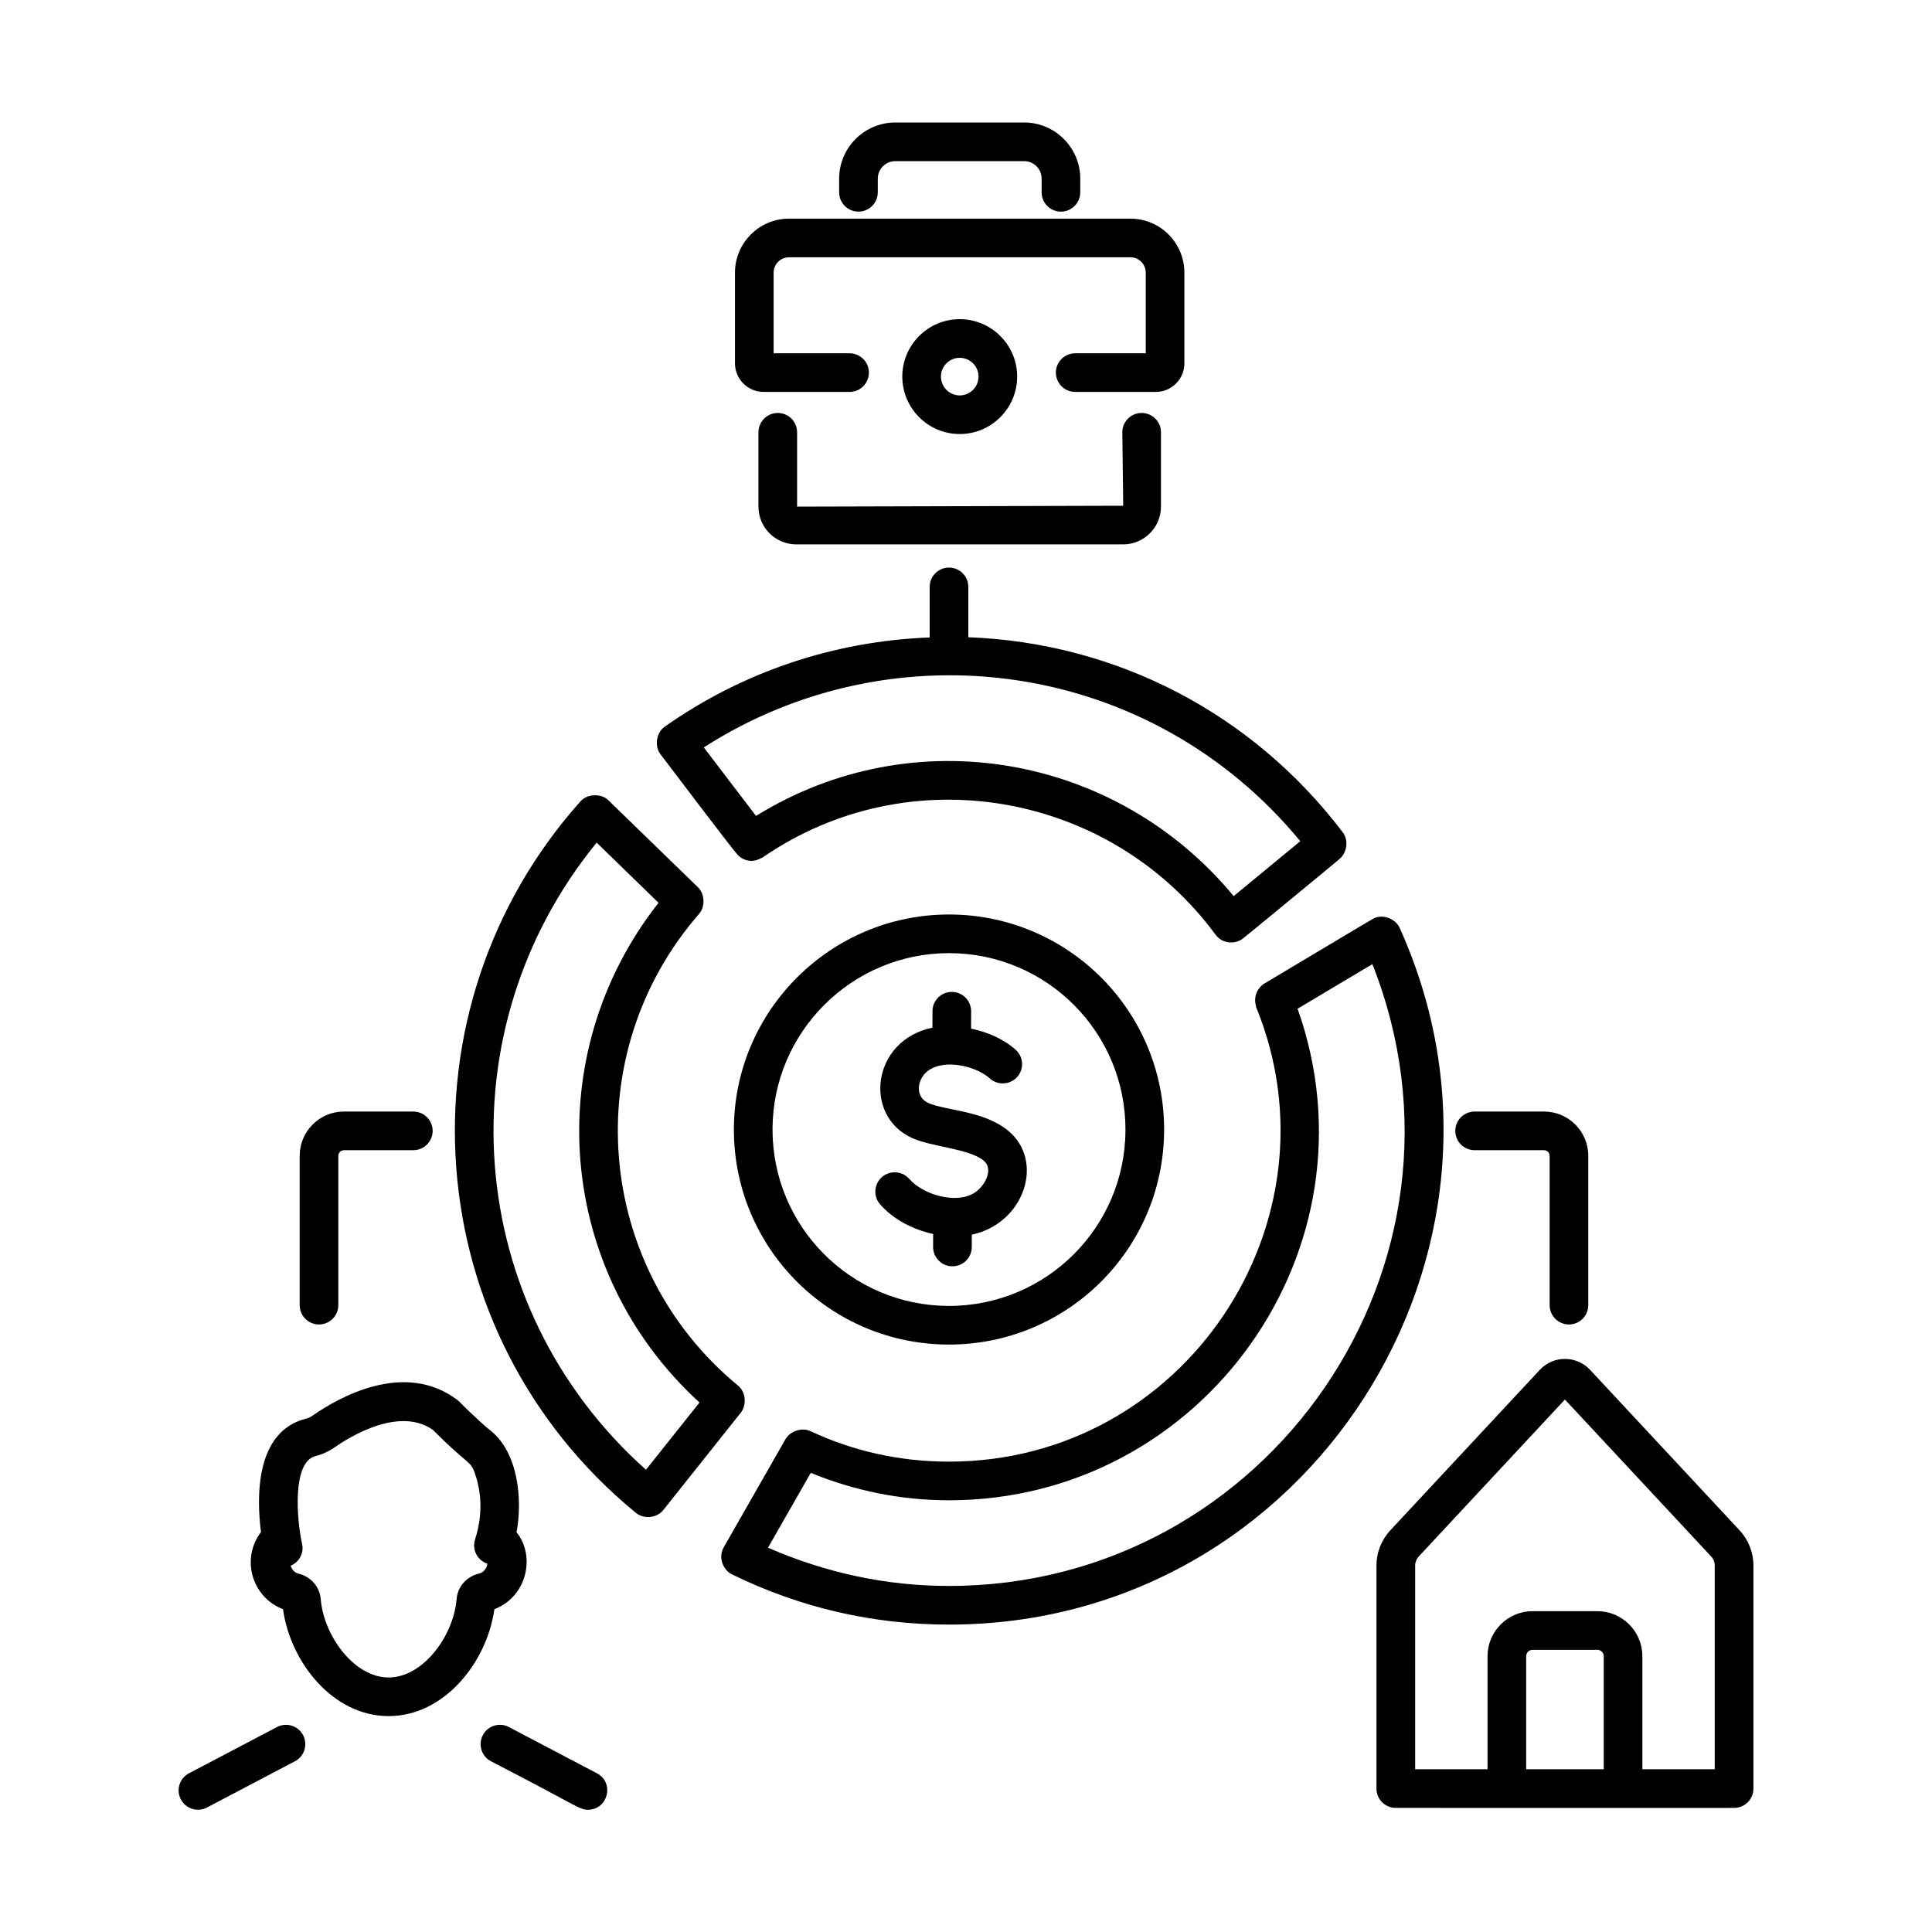 <svg width="35" height="35" viewBox="0 0 35 35" fill="none" xmlns="http://www.w3.org/2000/svg">
<path d="M11.521 27.408C11.522 27.408 11.523 27.408 11.523 27.409C11.524 27.41 11.524 27.41 11.525 27.411C11.662 27.52 11.893 27.505 12.014 27.359C12.014 27.358 12.014 27.357 12.015 27.357C12.015 27.356 12.016 27.356 12.017 27.355L13.422 25.59C13.525 25.46 13.518 25.223 13.371 25.102C10.762 22.951 10.459 19.087 12.665 16.555C12.784 16.417 12.763 16.189 12.645 16.074C11.955 15.404 10.961 14.441 11.012 14.488C10.885 14.374 10.649 14.381 10.528 14.504C10.527 14.506 10.526 14.509 10.524 14.511C10.523 14.513 10.52 14.514 10.518 14.515C7.143 18.292 7.553 24.155 11.521 27.408ZM10.809 15.265L11.93 16.355C9.77 19.099 10.066 23.026 12.672 25.408L11.702 26.626C8.371 23.65 8.029 18.669 10.809 15.265Z" fill="black"/>
<path d="M22.903 17.819C22.79 17.887 22.706 18.044 22.75 18.209C22.754 18.223 22.753 18.238 22.759 18.252C24.341 22.134 21.461 26.479 17.192 26.479C16.309 26.479 15.465 26.293 14.684 25.927C14.525 25.852 14.312 25.929 14.231 26.07L13.11 28.033C13.108 28.037 13.108 28.041 13.106 28.044C13.105 28.048 13.101 28.049 13.1 28.053C13.014 28.228 13.103 28.432 13.24 28.511C13.243 28.513 13.247 28.512 13.25 28.514C13.254 28.516 13.256 28.519 13.26 28.521C14.491 29.125 15.814 29.431 17.192 29.431C23.717 29.431 28.005 22.672 25.356 16.809C25.286 16.653 25.07 16.555 24.893 16.634C24.846 16.655 23.809 17.281 22.903 17.819ZM17.192 28.731C16.048 28.731 14.95 28.49 13.913 28.038L14.688 26.682C15.478 27.006 16.317 27.179 17.192 27.179C21.79 27.179 25.048 22.618 23.507 18.274L24.862 17.466C27.009 22.898 22.97 28.731 17.192 28.731Z" fill="black"/>
<path d="M11.957 13.653C11.958 13.655 11.96 13.656 11.961 13.658C11.996 13.705 13.263 15.38 13.361 15.483C13.469 15.598 13.636 15.634 13.785 15.547C13.793 15.543 13.803 15.542 13.811 15.537C16.471 13.7 20.112 14.341 22.021 16.933C22.023 16.936 22.026 16.936 22.028 16.939C22.031 16.942 22.031 16.945 22.033 16.948C22.158 17.1 22.377 17.107 22.511 17.007C22.559 16.972 24.316 15.525 24.269 15.559C24.397 15.454 24.438 15.227 24.325 15.077C22.684 12.919 20.227 11.647 17.542 11.544V10.632C17.542 10.438 17.385 10.282 17.192 10.282C16.999 10.282 16.842 10.438 16.842 10.632V11.548C15.114 11.614 13.461 12.166 12.041 13.165C12.04 13.167 12.039 13.169 12.037 13.17C12.035 13.171 12.033 13.172 12.031 13.173C11.882 13.287 11.863 13.52 11.957 13.653ZM23.556 15.239L22.349 16.234C20.227 13.666 16.553 13.013 13.696 14.781L12.75 13.54C16.214 11.319 20.852 11.958 23.556 15.239Z" fill="black"/>
<path d="M17.179 24.358H17.192C19.34 24.358 21.082 22.624 21.089 20.475C21.096 18.323 19.358 16.574 17.205 16.567C17.2 16.567 17.197 16.567 17.192 16.567C15.049 16.567 13.303 18.306 13.295 20.45C13.288 22.603 15.026 24.351 17.179 24.358ZM17.192 17.267H17.202C18.968 17.273 20.394 18.706 20.389 20.473C20.383 22.235 18.954 23.658 17.192 23.658C17.189 23.658 17.185 23.658 17.182 23.658C15.416 23.652 13.99 22.219 13.995 20.452C14.001 18.694 15.434 17.267 17.192 17.267Z" fill="black"/>
<path d="M17.657 21.607C17.326 21.821 16.724 21.646 16.471 21.356C16.344 21.211 16.123 21.197 15.977 21.324C15.832 21.451 15.817 21.672 15.944 21.818C16.192 22.1 16.549 22.276 16.905 22.355L16.904 22.589C16.904 22.782 17.06 22.94 17.253 22.94H17.255C17.447 22.94 17.604 22.785 17.605 22.591L17.605 22.367C18.56 22.165 18.934 21.028 18.258 20.479C17.81 20.116 17.137 20.124 16.815 19.98C16.645 19.903 16.606 19.721 16.685 19.553C16.88 19.143 17.619 19.257 17.933 19.538C18.077 19.667 18.298 19.654 18.427 19.511C18.556 19.367 18.543 19.145 18.399 19.017C18.185 18.825 17.895 18.698 17.592 18.634L17.593 18.32C17.593 18.127 17.437 17.97 17.244 17.969C17.244 17.969 17.243 17.969 17.243 17.969C17.05 17.969 16.893 18.125 16.893 18.318L16.892 18.617C15.791 18.844 15.629 20.216 16.529 20.619C16.885 20.778 17.554 20.809 17.817 21.023C18.009 21.178 17.843 21.486 17.657 21.607Z" fill="black"/>
<path d="M14.09 7.481C13.897 7.481 13.74 7.638 13.74 7.831V9.178C13.74 9.555 14.047 9.862 14.425 9.862H20.348C20.725 9.862 21.032 9.555 21.032 9.178V7.831C21.032 7.638 20.875 7.481 20.682 7.481C20.489 7.481 20.332 7.638 20.332 7.831L20.348 9.162L14.44 9.178V7.831C14.44 7.638 14.284 7.481 14.09 7.481Z" fill="black"/>
<path d="M13.832 7.1H15.391C15.584 7.1 15.741 6.943 15.741 6.75C15.741 6.557 15.584 6.4 15.391 6.4H14.015V4.939C14.015 4.786 14.14 4.661 14.293 4.661H20.479C20.632 4.661 20.756 4.786 20.756 4.939V6.4H19.478C19.285 6.4 19.128 6.557 19.128 6.75C19.128 6.943 19.285 7.1 19.478 7.1H20.94C21.224 7.1 21.456 6.868 21.456 6.583V4.939C21.456 4.4 21.018 3.961 20.479 3.961H14.293C13.754 3.961 13.315 4.4 13.315 4.939V6.583C13.315 6.868 13.547 7.1 13.832 7.1Z" fill="black"/>
<path d="M15.552 3.834C15.745 3.834 15.902 3.677 15.902 3.484V3.236C15.902 3.061 16.045 2.919 16.22 2.919H18.553C18.728 2.919 18.87 3.061 18.87 3.236V3.484C18.87 3.677 19.027 3.834 19.22 3.834C19.413 3.834 19.57 3.677 19.57 3.484V3.236C19.57 2.676 19.114 2.219 18.553 2.219H16.22C15.659 2.219 15.202 2.676 15.202 3.236V3.484C15.202 3.677 15.359 3.834 15.552 3.834Z" fill="black"/>
<path d="M18.427 6.822C18.427 6.249 17.96 5.782 17.386 5.782C16.813 5.782 16.346 6.249 16.346 6.822C16.346 7.396 16.813 7.863 17.386 7.863C17.96 7.863 18.427 7.396 18.427 6.822ZM17.046 6.822C17.046 6.635 17.199 6.482 17.386 6.482C17.574 6.482 17.727 6.635 17.727 6.822C17.727 7.01 17.574 7.163 17.386 7.163C17.199 7.163 17.046 7.01 17.046 6.822Z" fill="black"/>
<path d="M3.749 32.745L5.343 31.907C5.515 31.817 5.58 31.605 5.491 31.434C5.4 31.263 5.188 31.197 5.018 31.287L3.423 32.125C3.252 32.215 3.186 32.426 3.276 32.597C3.367 32.77 3.579 32.834 3.749 32.745Z" fill="black"/>
<path d="M10.814 32.125L9.219 31.287C9.048 31.197 8.836 31.263 8.747 31.434C8.657 31.605 8.723 31.817 8.894 31.907C10.486 32.728 10.492 32.785 10.651 32.785C11.016 32.785 11.136 32.294 10.814 32.125Z" fill="black"/>
<path d="M5.127 29.152C5.26 30.111 6.029 31.089 7.04 31.089C8.051 31.089 8.822 30.111 8.956 29.152C9.554 28.923 9.702 28.182 9.358 27.759C9.47 27.152 9.383 26.312 8.887 25.917C8.66 25.736 8.325 25.397 8.322 25.393C8.309 25.381 8.296 25.369 8.282 25.359C7.323 24.639 6.135 25.317 5.668 25.642C5.628 25.67 5.587 25.689 5.548 25.699C4.623 25.927 4.647 27.124 4.728 27.754C4.357 28.248 4.57 28.939 5.127 29.152ZM5.716 26.378C5.839 26.348 5.958 26.293 6.069 26.215C6.332 26.032 7.233 25.472 7.843 25.905C8.457 26.521 8.518 26.461 8.593 26.663C8.693 26.932 8.776 27.363 8.606 27.888C8.547 28.072 8.647 28.268 8.83 28.328C8.817 28.414 8.762 28.487 8.676 28.507C8.452 28.561 8.289 28.746 8.272 28.968C8.22 29.625 7.671 30.389 7.04 30.389C6.41 30.389 5.862 29.625 5.81 28.967C5.792 28.746 5.63 28.561 5.406 28.507C5.333 28.49 5.288 28.432 5.265 28.365C5.417 28.3 5.51 28.14 5.473 27.973C5.372 27.517 5.293 26.483 5.716 26.378Z" fill="black"/>
<path d="M27.895 24.816L25.189 27.721C25.026 27.895 24.936 28.123 24.936 28.361V32.402C24.936 32.596 25.093 32.752 25.287 32.752C30.775 32.753 31.457 32.752 31.415 32.752C31.608 32.752 31.765 32.596 31.765 32.402V28.361C31.765 28.123 31.675 27.895 31.512 27.721L28.806 24.816C28.566 24.558 28.147 24.546 27.895 24.816ZM29.053 32.052H27.648V30.004C27.648 29.939 27.7 29.888 27.765 29.888H28.936C29.002 29.888 29.053 29.939 29.053 30.004V32.052ZM31 28.198C31.042 28.243 31.064 28.3 31.064 28.361V32.052H29.753V30.004C29.753 29.554 29.387 29.188 28.936 29.188H27.765C27.315 29.188 26.948 29.554 26.948 30.004V32.052H25.637V28.361C25.637 28.301 25.66 28.243 25.701 28.198L28.35 25.354L31 28.198Z" fill="black"/>
<path d="M26.714 20.837H27.973C28.028 20.837 28.073 20.882 28.073 20.938V23.644C28.073 23.837 28.23 23.994 28.423 23.994C28.616 23.994 28.773 23.837 28.773 23.644V20.938C28.773 20.496 28.414 20.137 27.973 20.137H26.714C26.52 20.137 26.364 20.294 26.364 20.487C26.364 20.68 26.52 20.837 26.714 20.837Z" fill="black"/>
<path d="M5.779 23.994C5.972 23.994 6.129 23.837 6.129 23.644V20.938C6.129 20.882 6.174 20.837 6.229 20.837H7.488C7.681 20.837 7.838 20.68 7.838 20.487C7.838 20.294 7.681 20.137 7.488 20.137H6.229C5.788 20.137 5.429 20.496 5.429 20.938V23.644C5.429 23.837 5.585 23.994 5.779 23.994Z" fill="black"/>
</svg>
